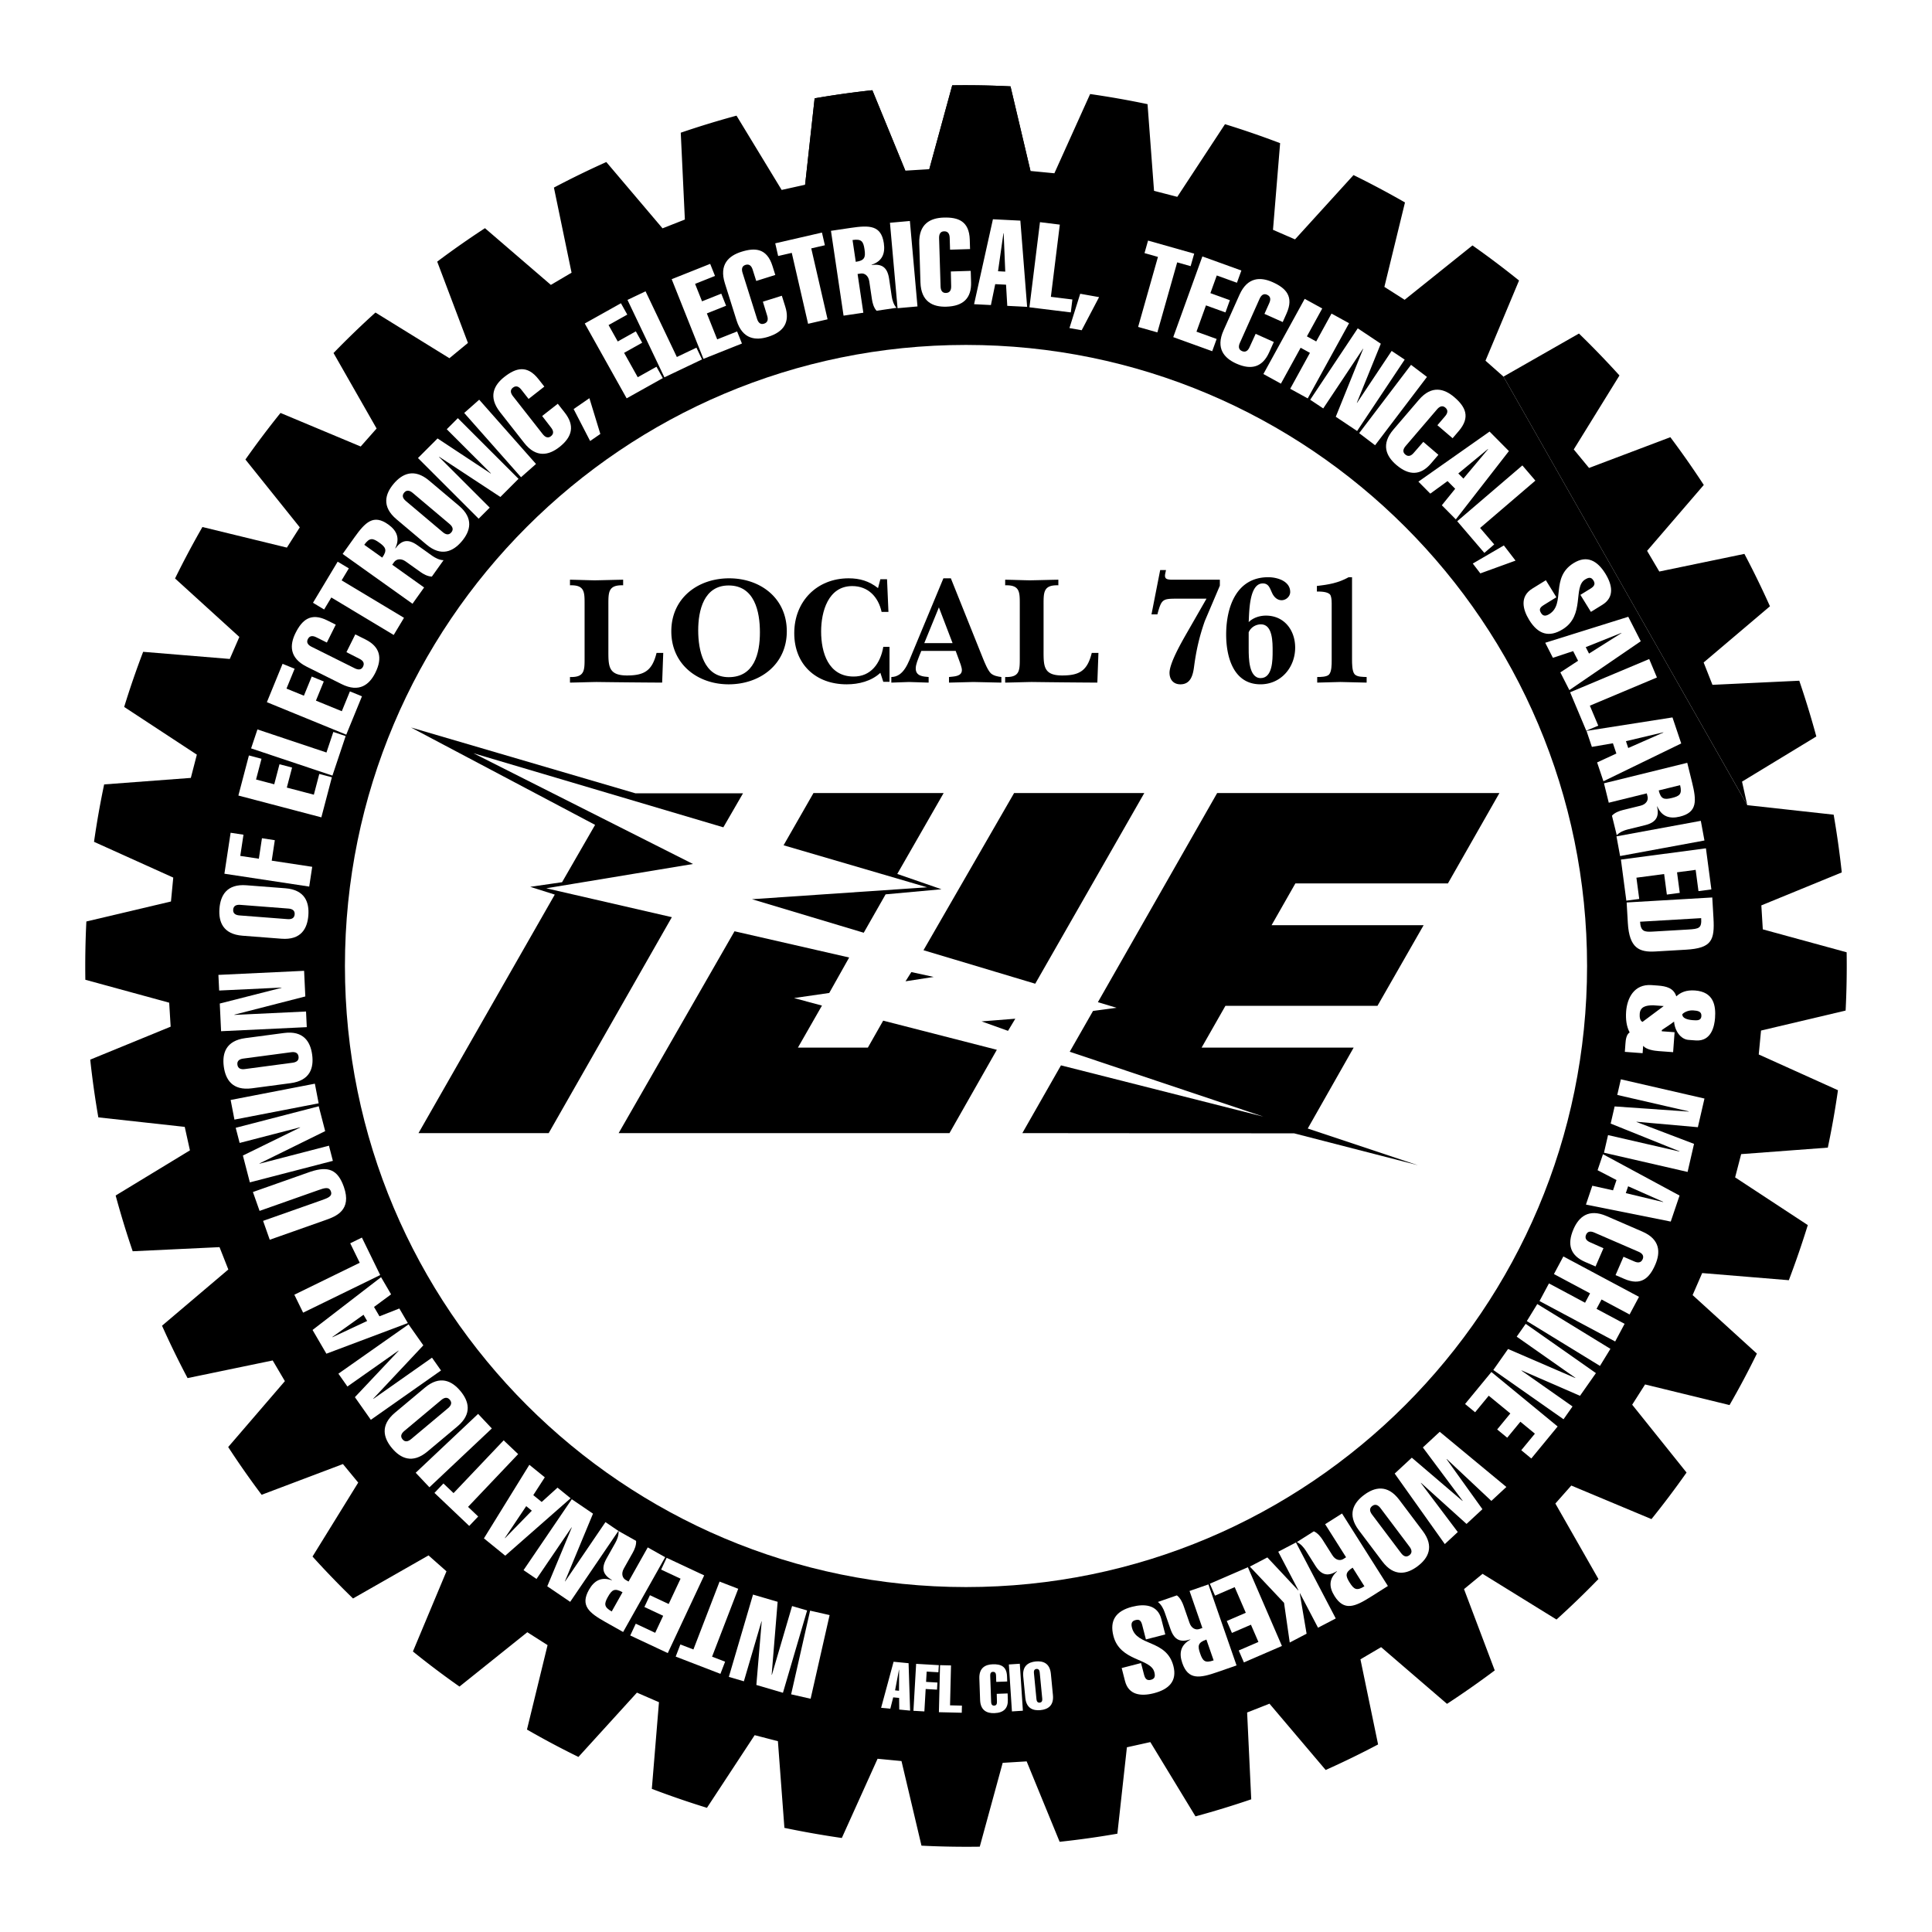 <svg xmlns="http://www.w3.org/2000/svg" width="2500" height="2500" viewBox="0 0 192.756 192.756"><g fill-rule="evenodd" clip-rule="evenodd"><path fill="#fff" d="M0 0h192.756v192.756H0V0z"/><path d="M150.002 37.575l-1.795-1.588 3.348-8a91.901 91.901 0 0 0-2.295-1.788 84.713 84.713 0 0 0-2.352-1.712l-6.768 5.423-2.02-1.287 2.055-8.425a90.458 90.458 0 0 0-5.135-2.731l-5.836 6.416-2.197-.955.711-8.644a89.459 89.459 0 0 0-5.5-1.894l-4.76 7.249-2.32-.599-.648-8.648a90.547 90.547 0 0 0-5.728-1.01l-3.566 7.905-2.383-.23-1.994-8.44a90.083 90.083 0 0 0-5.815-.103l-2.288 8.365-2.391.146-3.29-8.024a93.13 93.13 0 0 0-2.886.358 86.85 86.85 0 0 0-2.874.452l-.95 8.62-2.339.519-4.504-7.411a90.092 90.092 0 0 0-5.563 1.701l.41 8.663-2.229.878-5.608-6.615a90.793 90.793 0 0 0-5.227 2.549l1.76 8.492-2.066 1.216-6.574-5.657a88.623 88.623 0 0 0-4.765 3.337l3.066 8.112-1.848 1.524-7.378-4.558a87.906 87.906 0 0 0-4.184 4.04l4.298 7.532-1.588 1.795-8-3.348a90.548 90.548 0 0 0-3.5 4.646l5.423 6.767-1.287 2.021-8.426-2.055a90.458 90.458 0 0 0-2.731 5.135l6.415 5.835-.955 2.195-8.643-.712a87.776 87.776 0 0 0-1.893 5.5l7.25 4.76-.6 2.32-8.648.649a87.84 87.84 0 0 0-1.01 5.728l7.905 3.568-.229 2.385-8.44 1.994a90.243 90.243 0 0 0-.102 5.815l8.365 2.287.146 2.393-8.024 3.289a90.235 90.235 0 0 0 .809 5.76l8.62.949.518 2.342-7.411 4.504c.252.932.521 1.863.805 2.795.284.93.583 1.854.896 2.768l8.663-.41.878 2.229-6.615 5.609a89.518 89.518 0 0 0 2.549 5.227l8.493-1.76 1.216 2.064-5.656 6.574a86.762 86.762 0 0 0 3.336 4.764l8.112-3.066 1.524 1.85-4.559 7.377c.648.717 1.31 1.426 1.986 2.125a84.903 84.903 0 0 0 2.055 2.059l7.532-4.297 1.792 1.586-3.348 8a86.152 86.152 0 0 0 4.645 3.5l6.768-5.422 2.021 1.287-2.055 8.424a86.702 86.702 0 0 0 5.135 2.732l5.836-6.416 2.198.955-.712 8.645a86.84 86.84 0 0 0 2.734.99c.92.318 1.842.617 2.765.902l4.761-7.248 2.319.6.648 8.648a92.657 92.657 0 0 0 5.729 1.01l3.567-7.904 2.386.229 1.994 8.441a90.243 90.243 0 0 0 5.815.102l2.287-8.365 2.391-.146 3.291 8.023a87.624 87.624 0 0 0 5.76-.808l.951-8.621 2.338-.518 4.504 7.41a90.35 90.35 0 0 0 5.563-1.701l-.41-8.662 2.23-.879 5.607 6.615a88.703 88.703 0 0 0 5.229-2.548l-1.76-8.492 2.062-1.215 6.574 5.656a90.714 90.714 0 0 0 4.763-3.336l-3.066-8.111 1.85-1.525 7.377 4.559a87.82 87.82 0 0 0 4.184-4.039l-4.297-7.533 1.588-1.795 8 3.348a89.076 89.076 0 0 0 3.5-4.645l-5.424-6.768 1.287-2.021 8.426 2.057c.48-.838.951-1.686 1.408-2.545s.896-1.723 1.322-2.59l-6.414-5.838.955-2.197 8.645.713a91.872 91.872 0 0 0 1.892-5.5l-7.25-4.76.602-2.32 8.646-.648a91.67 91.67 0 0 0 .553-2.855 93.14 93.14 0 0 0 .459-2.873l-7.904-3.566.229-2.387 8.439-1.994a88.107 88.107 0 0 0 .102-5.814l-8.365-2.288-.146-2.391 8.025-3.29a90.19 90.19 0 0 0-.81-5.76l-8.619-.95-24.323-42.756z"/><path d="M96.378 158.342c34.222 0 61.964-27.742 61.964-61.964 0-34.221-27.742-61.964-61.964-61.964-34.221 0-61.964 27.743-61.964 61.964 0 34.222 27.743 61.964 61.964 61.964z" fill="#fff"/><path d="M102.812 17.056l-1.994-8.44a90.083 90.083 0 0 0-5.814-.102l-2.288 8.365 10.096.177zM90.326 17.026l-3.29-8.024a93.13 93.13 0 0 0-2.886.358 86.85 86.85 0 0 0-2.874.452l-.95 8.62 10-1.406zM150.002 37.575l7.531-4.298a90.69 90.69 0 0 1 4.041 4.184l-4.559 7.378 1.523 1.848 8.113-3.067c.58.773 1.148 1.559 1.707 2.355a96.03 96.03 0 0 1 1.629 2.409l-5.656 6.574 1.217 2.064 8.492-1.76c.451.854.891 1.719 1.316 2.593.428.875.838 1.752 1.232 2.634l-6.615 5.608.879 2.229 8.662-.41a91.187 91.187 0 0 1 1.701 5.562l-7.412 4.504.52 2.34-24.321-42.747zM56.867 67.545c1.489.047 1.458-.682 1.458-1.954V60.35c0-1.271.031-2-1.458-1.954v-.559c.822.016 1.628.047 2.45.062.946-.015 1.907-.046 2.854-.062v.559c-1.488-.046-1.473.682-1.473 1.954v4.513c0 1.566-.031 2.528 1.861 2.528 1.752 0 2.512-.496 2.946-2.249h.667l-.109 2.962a817.673 817.673 0 0 1-6.559-.062c-.884.015-1.752.046-2.637.062v-.559zM66.977 62.987c0-3.319 2.652-5.288 5.769-5.288 3.132 0 5.753 1.985 5.753 5.288s-2.667 5.288-5.8 5.288c-3.116 0-5.722-2.017-5.722-5.288z"/><path d="M69.66 62.894c0 1.985.542 4.667 3.039 4.667 2.543 0 3.118-2.342 3.118-4.481 0-2.078-.543-4.668-3.118-4.668-2.481 0-3.039 2.497-3.039 4.482z" fill="#fff"/><path d="M87.834 67.127c-.899.837-2.155 1.148-3.365 1.148-3.07 0-5.226-1.985-5.226-5.103 0-3.179 2.264-5.474 5.427-5.474 1.117 0 2.047.279 2.931.977l.232-.884h.667l.14 3.257h-.683c-.325-1.489-1.333-2.575-2.931-2.575-2.404 0-3.102 2.559-3.102 4.528 0 2.125.729 4.466 3.195 4.497 1.783.031 2.729-1.333 3.008-2.962h.62v3.489h-.62l-.293-.898zM91.735 65.39c-.14.388-.372.884-.372 1.303 0 .76.713.806 1.287.853v.559c-.651-.016-1.302-.047-1.954-.062-.589.015-1.179.046-1.768.062v-.559c1.271-.015 1.721-1.504 2.125-2.466l3.07-7.381h.744l3.195 7.971c.17.418.48 1.194.791 1.504.279.248.682.326 1.055.372v.559c-.932-.016-1.861-.047-2.793-.062-.805.015-1.627.046-2.434.062v-.559c.465-.062 1.287-.031 1.287-.697 0-.249-.202-.791-.294-1.024l-.326-.884h-3.427l-.186.449z"/><path fill="#fff" d="M95.038 64.165l-1.364-3.567-1.458 3.567h2.822z"/><path d="M100.287 67.545c1.488.047 1.457-.682 1.457-1.954V60.35c0-1.271.031-2-1.457-1.954v-.559c.822.016 1.629.047 2.451.062.945-.015 1.906-.046 2.854-.062v.559c-1.49-.046-1.475.682-1.475 1.954v4.513c0 1.566-.031 2.528 1.861 2.528 1.752 0 2.512-.496 2.947-2.249h.666l-.109 2.962a817.17 817.17 0 0 1-6.559-.062c-.885.015-1.752.046-2.637.062v-.559h.001zM121.707 58.428l-1.504 3.535c-.543 1.55-.854 2.916-1.07 4.543-.107.822-.324 1.769-1.363 1.769-.699 0-1.086-.481-1.086-1.148 0-.93 1.1-2.869 1.582-3.722l2.107-3.675h-2.852c-1.537 0-1.629.016-2.049 1.566h-.588l.867-4.42h.574v.031c-.031.155-.094.388-.094.527 0 .372.295.372.574.403h4.9v.591h.002zM126.303 61.42c1.814 0 2.916 1.442 2.916 3.194 0 1.985-1.428 3.66-3.459 3.66-2.697 0-3.426-2.73-3.426-4.963 0-2.745 1.023-5.722 4.201-5.722.869 0 2.188.373 2.188 1.473 0 .45-.42.822-.854.822-.465 0-.791-.356-.961-.745-.217-.45-.326-.93-.916-.93-1.379 0-1.35 2.869-1.41 3.861.449-.448 1.115-.65 1.721-.65z"/><path d="M124.582 64.723c0 .884 0 2.931 1.193 2.931 1.195 0 1.195-1.83 1.195-2.667 0-.853.029-2.698-1.164-2.698-.527 0-1.023.31-1.225.791v1.643h.001z" fill="#fff"/><path d="M132.861 60.149c0-.341-.047-.683-.156-.822-.248-.31-.977-.31-1.318-.31v-.558c1.148-.125 2.141-.295 3.164-.869h.342v8.219c0 .356 0 1.132.232 1.426.232.326.883.295 1.225.31v.559c-.822-.016-1.721-.047-2.621-.062-.775.015-1.535.046-2.311.062v-.559c.295 0 .961 0 1.18-.248.264-.279.264-1.008.264-1.38v-5.768h-.001z"/><path fill="#fff" d="M82.77 161.137l-1.894 8.347-1.945-.441 1.893-8.348 1.946.442zM78.115 168.889l-2.653-.78.533-6.334-.024-.005-1.754 5.974-1.5-.441 2.412-8.211 2.456.72-.596 7.28.023.008 2.015-6.864 1.5.44-2.412 8.213zM72.344 165.787L71.877 167l-4.463-1.721.466-1.211 1.302.5 2.61-6.773 1.862.719-2.611 6.773 1.301.5zM70.257 157.178l-3.633 7.75-3.744-1.756.551-1.176 1.938.91.796-1.699-1.873-.877.551-1.176 1.872.877 1.185-2.525-1.938-.908.551-1.174 3.744 1.754zM66.364 155.363l-4.194 7.461-1.75-.984c-1.655-.93-2.546-1.652-1.662-3.223.524-.934 1.253-1.324 2.285-.951l.012-.02c-.827-.492-1.142-1.084-.542-2.152l.878-1.562c.165-.293.36-.762.321-1.184l1.75.984c.039.422-.167.885-.332 1.178l-.89 1.582c-.294.525-.127.963.187 1.139l.283.16 1.915-3.406 1.739.978z"/><path d="M62.11 158.859c-.786-.441-1.059-.25-1.454.451-.388.691-.42 1.02.375 1.467l1.079-1.918z"/><path fill="#fff" d="M56.887 159.816l-2.286-1.552 2.446-5.866-.019-.013-3.501 5.148-1.292-.879 4.811-7.076 2.117 1.44-2.797 6.744.019.013 4.021-5.914 1.292.879-4.811 7.076zM48.281 153.484l4.533-7.341 1.54 1.25-1.148 1.777.839.682 1.578-1.43 1.307 1.06-6.522 5.729-2.127-1.727z"/><path d="M52.5 150.27l-2.13 3.177.019.016 2.671-2.74-.56-.453z"/><path fill="#fff" d="M47.709 151.301l-.894.941-3.469-3.295.894-.941 1.011.961 4.999-5.264 1.447 1.373-4.999 5.264 1.011.961zM49.07 142.518l-6.228 5.869-1.368-1.451 6.228-5.872 1.368 1.454zM42.393 138.445c1.501-1.258 2.688-.684 3.537.33.849 1.014 1.207 2.281-.295 3.539l-2.986 2.502c-1.501 1.258-2.689.684-3.538-.33s-1.206-2.283.296-3.541l2.986-2.5z"/><path d="M44.703 140.492c.267-.225.446-.516.176-.838s-.588-.197-.855.027l-3.686 3.086c-.267.225-.446.516-.176.838.27.324.588.197.855-.025l3.686-3.088z"/><path fill="#fff" d="M36.998 141.654l-1.59-2.259 4.36-4.625-.013-.02-5.094 3.582-.899-1.279 7.001-4.922 1.473 2.094-5 5.324.014.019 5.85-4.113.899 1.277-7.001 4.922zM31.183 132.691l6.836-5.267 1 1.713-1.703 1.258.545.933 1.981-.779.848 1.453-8.126 3.057-1.381-2.368z"/><path d="M36.268 131.174l-3.116 2.221.012.019 3.467-1.619-.363-.621z"/><path fill="#fff" d="M37.933 127.211l-7.69 3.754-.876-1.791 6.524-3.188-.949-1.943 1.166-.57 1.825 3.738zM31.003 116.893c1.728-.559 2.684-.234 3.304 1.523.82 2.324-.785 2.941-1.805 3.301l-5.589 1.973-.664-1.883 5.815-2.051c.646-.229 1.123-.396.951-.885-.18-.51-.656-.342-1.302-.113l-5.815 2.053-.664-1.883 5.769-2.035zM24.928 117.965l-.694-2.676 5.707-2.795-.005-.023-6.027 1.56-.392-1.511 8.284-2.147.642 2.479-6.552 3.224.006.024 6.923-1.795.391 1.513-8.283 2.147zM31.792 110.078l-8.402 1.625-.379-1.959 8.403-1.625.378 1.959zM28.333 103.062c1.942-.258 2.637.861 2.812 2.174.174 1.311-.204 2.572-2.146 2.83l-3.861.514c-1.942.258-2.637-.863-2.811-2.174-.174-1.311.204-2.572 2.146-2.832l3.86-.512z"/><path d="M29.188 106.029c.346-.047.653-.195.598-.613-.056-.418-.392-.482-.737-.436l-4.766.633c-.346.045-.653.195-.598.613.056.416.392.48.737.436l4.766-.633z"/><path fill="#fff" d="M22.058 102.885l-.131-2.762 6.159-1.568-.001-.024-6.219.295-.075-1.56 8.55-.407.121 2.557-7.074 1.816.001.026 7.145-.34.074 1.561-8.55.406zM28.466 88.623c1.953.151 2.4 1.391 2.298 2.709-.102 1.318-.734 2.475-2.687 2.324l-3.883-.3c-1.953-.151-2.4-1.391-2.299-2.709.103-1.318.734-2.475 2.688-2.324l3.883.3z"/><path d="M28.687 91.702c.348.027.679-.056.712-.476.032-.419-.283-.553-.63-.579l-4.794-.37c-.347-.027-.679.056-.711.476-.033.419.283.552.63.579l4.793.37z"/><path fill="#fff" d="M30.85 88.455l-8.461-1.284.62-4.087 1.283.195-.32 2.115 1.854.28.309-2.044 1.283.196-.309 2.043 4.04.613-.299 1.973zM32.061 81.547l-8.278-2.176 1.051-3.999 1.256.33-.544 2.069 1.814.478.525-2 1.256.33-.525 1.999 2.697.709.543-2.07 1.256.331-1.051 3.999zM33.167 77.382l-8.115-2.715.633-1.892 6.885 2.303.686-2.052 1.231.412-1.32 3.944zM34.546 73.297l-7.92-3.241 1.566-3.827 1.202.492-.811 1.98 1.736.71.783-1.913 1.201.492-.783 1.913 2.581 1.056.81-1.98 1.201.492-1.566 3.826zM35.448 63.292l1.011.504c1.431.714 1.739 1.821.988 3.327-.59 1.184-1.605 2.007-3.359 1.133l-3.486-1.738c-1.753-.875-1.707-2.181-1.117-3.364.649-1.302 1.519-2.077 3.176-1.251l.839.418-.89 1.786-1.054-.526c-.312-.155-.651-.203-.844.184-.182.366.06.607.373.763l4.303 2.145c.312.156.651.204.833-.162.193-.388-.049-.629-.361-.785l-1.296-.66.884-1.774zM32.338 60.808l-1.112-.669 2.463-4.101 1.113.669-.718 1.195 6.223 3.738-1.027 1.71-6.224-3.738-.718 1.196zM41.155 60.237l-6.97-4.969 1.165-1.635c1.103-1.546 1.915-2.355 3.384-1.309.871.621 1.181 1.388.699 2.374l.02.014c.578-.769 1.2-1.02 2.198-.308l1.459 1.041c.274.195.72.439 1.144.446l-1.166 1.635c-.423-.007-.863-.26-1.137-.456l-1.478-1.054c-.489-.349-.943-.229-1.153.064l-.188.264 3.181 2.269-1.158 1.624z"/><path d="M38.133 55.632c.523-.734.363-1.026-.293-1.494-.646-.461-.967-.527-1.498.217l1.791 1.277z"/><path d="M45.792 50.461c1.498 1.263 1.136 2.531.283 3.542-.853 1.011-2.041 1.581-3.539.317l-2.977-2.511c-1.498-1.263-1.136-2.531-.284-3.542.853-1.011 2.042-1.581 3.539-.317l2.978 2.511z" fill="#fff"/><path d="M44.172 53.089c.266.225.584.352.855.029.271-.321.093-.613-.173-.838l-3.676-3.101c-.267-.225-.584-.352-.855-.029-.271.321-.093.613.173.838l3.676 3.101z"/><path fill="#fff" d="M41.701 45.699l1.955-1.956 5.305 3.502.017-.017-4.404-4.403 1.105-1.105 6.053 6.051-1.81 1.811-6.104-4.011-.017.017 5.059 5.057-1.105 1.105-6.054-6.051zM51.983 47.612l-5.669-6.411 1.496-1.322 5.667 6.412-1.494 1.321zM55.651 40.283l.698.889c.986 1.258.79 2.39-.535 3.429-1.04.816-2.31 1.125-3.52-.417L49.89 41.12c-1.209-1.541-.607-2.701.434-3.518 1.144-.897 2.263-1.225 3.405.231l.579.738-1.57 1.231-.728-.927c-.215-.274-.5-.463-.841-.196-.321.252-.206.574.009.849l2.968 3.783c.215.274.5.463.822.21.34-.267.225-.589.01-.864l-.888-1.152 1.561-1.222zM58.877 44l-1.645-3.187 1.573-1.085 1.091 3.569-1.019.703zM62.521 39.743l-4.179-7.468 3.609-2.02.633 1.133-1.867 1.045.916 1.636 1.804-1.009.634 1.133-1.804 1.01 1.361 2.433 1.868-1.045.634 1.134-3.609 2.018zM66.288 37.648l-3.683-7.726 1.802-.858 3.123 6.554 1.953-.931.559 1.172-3.754 1.789zM70.183 35.804l-3.169-7.949 3.841-1.53.481 1.205-1.987.792.693 1.741 1.92-.765.481 1.206-1.92.766 1.032 2.589 1.987-.791.481 1.205-3.84 1.531zM78.004 29.506l.34 1.078c.48 1.524-.103 2.515-1.707 3.02-1.261.397-2.558.239-3.147-1.629l-1.17-3.714c-.589-1.869.383-2.742 1.645-3.14 1.387-.437 2.549-.35 3.105 1.416l.282.895-1.903.599-.354-1.123c-.105-.333-.306-.61-.718-.48-.39.123-.395.465-.291.797l1.444 4.585c.105.332.306.609.695.486.413-.13.418-.472.314-.804l-.426-1.391 1.891-.595zM77.636 25.542l-.291-1.266 4.662-1.072.291 1.265-1.359.313 1.628 7.075-1.944.448-1.628-7.076-1.359.313zM84.162 31.493l-1.257-8.464 1.986-.295c1.878-.279 3.024-.255 3.289 1.529.157 1.058-.18 1.813-1.224 2.15l.003.024c.955-.118 1.566.156 1.747 1.369l.263 1.771c.049.333.183.823.472 1.133l-1.985.295c-.289-.31-.411-.802-.46-1.135l-.267-1.795c-.088-.595-.489-.839-.846-.786l-.321.048.574 3.864-1.974.292z"/><path d="M85.381 26.124c.892-.133.99-.451.872-1.248-.117-.785-.291-1.062-1.195-.928l.323 2.176z"/><path fill="#fff" d="M89.549 30.75l-.758-8.524 1.988-.178.758 8.525-1.988.177zM96.849 27.024l.035 1.129c.049 1.598-.781 2.393-2.463 2.444-1.321.041-2.527-.464-2.587-2.422l-.119-3.892c-.06-1.959 1.113-2.536 2.435-2.576 1.454-.044 2.548.355 2.604 2.205l.028.938-1.994.061-.036-1.178c-.011-.349-.129-.669-.562-.656-.408.013-.506.34-.496.689l.147 4.805c.011.349.128.669.537.657.432-.013.531-.341.52-.689l-.032-1.454 1.983-.061zM101.801 22.012l.676 8.602-1.981-.099-.123-2.112-1.08-.054-.43 2.085-1.679-.085 1.88-8.474 2.737.137z"/><path d="M100.295 27.099l-.158-3.822-.024-.002-.539 3.788.721.036z"/><path fill="#fff" d="M102.707 30.659l1.051-8.493 1.98.245-.892 7.204 2.146.266-.158 1.288-4.127-.51zM106.699 32.731l1.074-3.422 1.883.335-1.736 3.304-1.221-.217zM114.188 25.252l.353-1.249 4.604 1.303-.356 1.249-1.34-.38-1.978 6.987-1.92-.544 1.978-6.986-1.341-.38zM117.055 33.635l2.906-8.051 3.891 1.405-.442 1.221-2.012-.727-.636 1.764 1.943.702-.441 1.221-1.944-.702-.947 2.623 2.012.727-.442 1.221-3.888-1.404zM127.088 34.118l-.461 1.031c-.654 1.459-1.746 1.812-3.283 1.125-1.207-.54-2.072-1.519-1.271-3.308l1.59-3.555c.799-1.789 2.107-1.797 3.314-1.257 1.326.594 2.137 1.431 1.383 3.121l-.383.856-1.822-.815.48-1.075c.143-.318.176-.659-.219-.835-.373-.167-.604.085-.746.403l-1.963 4.39c-.143.318-.176.658.197.825.395.177.625-.075.768-.394l.605-1.322 1.811.81zM126.049 37.316l4.121-7.501 1.75.961-1.529 2.782.927.509 1.528-2.781 1.75.961-4.123 7.501-1.748-.961 1.968-3.582-.927-.51-1.969 3.582-1.748-.961zM135.463 32.759l2.301 1.533-2.391 5.889.02.013 3.453-5.182 1.3.866-4.746 7.124-2.13-1.42 2.734-6.772-.02-.014-3.964 5.953-1.301-.866 4.744-7.124zM135.605 43.216l5.174-6.816 1.59 1.206-5.176 6.816-1.588-1.206zM143.51 45.375l-.734.858c-1.039 1.214-2.188 1.243-3.467.149-1.004-.86-1.557-2.045-.281-3.533l2.533-2.958c1.275-1.488 2.529-1.125 3.535-.266 1.104.947 1.645 1.979.439 3.385l-.609.712-1.516-1.298.766-.895c.227-.265.355-.582.027-.863-.311-.266-.604-.089-.83.175l-3.127 3.652c-.227.265-.357.581-.047.848.33.281.623.105.85-.16l.955-1.097 1.506 1.291zM150.545 45.005l-5.297 6.813-1.396-1.408 1.332-1.644-.762-.768-1.723 1.252-1.185-1.196 7.101-4.995 1.93 1.946z"/><path d="M146.004 47.75l2.461-2.932-.018-.017-2.951 2.436.508.513z"/><path fill="#fff" d="M145.387 52.003l6.5-5.567 1.297 1.516-5.514 4.722 1.408 1.644-.986.844-2.705-3.159zM146.941 56.225l3.098-1.807 1.166 1.515-3.51 1.274-.754-.982zM157.676 59.35l1.023-.632c.357-.222.492-.46.283-.797-.227-.368-.482-.324-.84-.103-1.227.758.02 3.577-2.229 4.966-1.371.847-2.459.502-3.338-.919-.67-1.083-.953-2.364.305-3.141l1.35-.834 1.049 1.698-1.258.777c-.43.265-.469.474-.273.791.17.276.4.374.83.109 1.646-1.017.072-3.633 2.424-5.086 1.318-.816 2.355-.256 3.166 1.052.707 1.146.918 2.356-.297 3.108l-1.146.708-1.049-1.697zM163.699 63.978l-7.123 4.873-.9-1.767 1.769-1.159-.492-.964-2.021.667-.764-1.5 8.285-2.592 1.246 2.442z"/><path d="M158.537 65.207l3.234-2.042-.009-.021-3.553 1.42.328.643z"/><path fill="#fff" d="M156.65 69.068l7.891-3.315.771 1.839-6.693 2.813.84 1.994-1.197.503-1.612-3.834zM167.736 74.174l-7.761 3.772-.631-1.88 1.922-.886-.346-1.025-2.098.362-.535-1.596 8.576-1.344.873 2.597z"/><path d="M162.449 74.63l3.502-1.543-.008-.023-3.722.883.228.683z"/><path d="M160.029 78.152l8.309-2.046.48 1.949c.453 1.844.537 2.987-1.213 3.418-1.039.255-1.822-.01-2.256-1.018l-.023.006c.207.939-.008 1.574-1.199 1.867l-1.738.428c-.328.081-.803.259-1.084.576l-.48-1.949c.281-.317.76-.484 1.088-.564l1.762-.434c.584-.144.789-.565.703-.916l-.078-.315-3.793.934-.478-1.936z" fill="#fff"/><path d="M165.49 78.862c.215.875.541.943 1.322.75.771-.189 1.031-.39.812-1.276l-2.134.526z"/><path fill="#fff" d="M161.275 83.444l8.416-1.55.362 1.962-8.416 1.551-.362-1.963zM161.719 85.76l8.482-1.123.543 4.1-1.287.17-.281-2.121-1.858.246.272 2.05-1.287.17-.272-2.05-2.765.366.281 2.121-1.287.17-.541-4.099zM170.834 89.541l.119 2.052c.131 2.232-.186 3.008-2.74 3.158l-3.049.178c-1.619.094-2.607-.33-2.754-2.837l-.119-2.052 8.543-.499z"/><path d="M163.631 91.96c.057.972.434 1.034 1.25.986l3.516-.205c1.139-.067 1.389-.13 1.33-1.138l-6.096.357z"/><path d="M166.928 104.975l-1.428-.105c-.455-.033-1.23-.139-1.562-.525l-.055.732-1.773-.133.061-.826c.027-.359.078-.898.42-1.113-.318-.59-.408-1.32-.352-2.088.096-1.295.771-2.764 2.545-2.633l.611.045c.875.066 1.584.252 1.85 1.078.426-.391.975-.65 1.863-.586 1.881.141 2.092 1.518 2.002 2.752-.057.756-.344 2.35-1.926 2.232l-.73-.055c-.779-.057-1.367-.92-1.432-1.828-.475.373-.877.598-1.221.85l-.008.119 1.281.094-.146 1.99z" fill="#fff"/><path d="M165.99 100.375l-1.055-.078c-.736.004-1.289.145-1.34.852-.021.289.008.688.277.805l2.118-1.579zM168.936 100.809c-.396-.029-.842.119-1.09.377-.025.373.441.553 1.066.598.406.031.803.047.836-.396.037-.503-.381-.546-.812-.579z"/><path fill="#fff" d="M161.355 109.242l.358-1.558 8.342 1.918-.659 2.859-6.115-.543-.006.021 5.739 2.186-.643 2.799-8.342-1.918.405-1.758 7.123 1.639.005-.024-6.865-2.763.395-1.711 7.381.515.006-.023-7.124-1.639zM166.691 121.877l-8.461-1.697.635-1.879 2.067.459.347-1.026-1.888-.982.539-1.594 7.64 4.123-.879 2.596z"/><path d="M162.207 119.039l3.721.891.01-.022-3.499-1.553-.232.684z"/><path d="M159.188 126.355l-1.037-.449c-1.467-.637-1.832-1.725-1.164-3.27.525-1.213 1.494-2.09 3.293-1.311l3.572 1.549c1.799.777 1.822 2.084 1.297 3.297-.578 1.336-1.406 2.156-3.104 1.42l-.861-.373.793-1.83 1.082.469c.318.139.66.168.832-.229.162-.375-.092-.604-.412-.742l-4.412-1.912c-.318-.139-.66-.168-.822.207-.172.396.082.625.402.764l1.33.59-.789 1.82zM155.977 125.354l7.546 4.033-.939 1.759-2.799-1.496-.498.934 2.799 1.496-.941 1.76-7.547-4.035.941-1.758 3.604 1.926.498-.934-3.604-1.926.94-1.759zM153.375 130.104l7.297 4.47-1.043 1.703-7.297-4.472 1.043-1.701zM159.225 136.996l-1.588 2.264-5.828-2.535-.014.019 5.096 3.578-.897 1.278-7.006-4.916 1.471-2.094 6.703 2.896.014-.019-5.854-4.108.897-1.279 7.006 4.916zM148.797 136.885l6.609 5.435-2.627 3.194-1.002-.826 1.36-1.651-1.449-1.191-1.313 1.595-1.002-.824 1.313-1.597-2.155-1.77-1.359 1.652-1.002-.826 2.627-3.191zM150.291 148.355l-1.498 1.391-4.453-4.182-.018.016 3.58 4.992-1.586 1.471-4.541-4.1-.017.016 3.685 4.893-1.295 1.201-5-7.035 1.709-1.584 5.053 4.314.018-.016-3.969-5.32 1.684-1.562 6.648 5.505zM135.57 152.674c-1.178-1.566-.543-2.721.514-3.516s2.342-1.086 3.52.479l2.344 3.111c1.178 1.566.543 2.721-.514 3.516s-2.342 1.086-3.52-.479l-2.344-3.111z" fill="#fff"/><path d="M137.736 150.473c-.211-.279-.492-.473-.828-.221-.336.254-.227.578-.018.857l2.893 3.84c.209.279.49.473.826.221.336-.254.229-.578.018-.855l-2.891-3.842z"/><path d="M133.895 151.002l4.576 7.232-1.697 1.074c-1.605 1.014-2.662 1.455-3.627-.068-.572-.904-.568-1.73.25-2.461l-.014-.021c-.826.494-1.496.492-2.15-.545l-.957-1.514c-.182-.283-.502-.678-.891-.844l1.695-1.074c.391.166.701.568.881.852l.971 1.535c.32.508.785.568 1.092.375l.273-.174-2.088-3.301 1.686-1.066z" fill="#fff"/><path d="M134.953 156.406c-.764.482-.725.812-.293 1.494.424.67.695.854 1.467.365l-1.174-1.859z"/><path fill="#fff" d="M129.299 153.891l3.969 7.582-1.768.925-1.801-3.439-.021.012.681 4.025-1.681.879-.569-3.961-3.412-3.615 1.748-.914 3.076 3.287.022-.012-2.012-3.844 1.768-.925zM124.502 156.363l3.396 7.856-3.794 1.64-.516-1.191 1.965-.85-.746-1.72-1.897.82-.515-1.191 1.898-.821-1.107-2.558-1.963.849-.516-1.191 3.795-1.643zM120.562 158.076l2.809 8.084-1.896.658c-1.793.625-2.924.812-3.516-.891-.352-1.01-.16-1.814.805-2.34l-.01-.021c-.916.291-1.568.137-1.971-1.021l-.586-1.691c-.111-.318-.334-.775-.676-1.025l1.896-.658c.342.25.553.711.664 1.029l.596 1.713c.195.568.635.734.977.615l.307-.105-1.281-3.691 1.882-.656z"/><path d="M120.363 163.58c-.852.295-.891.627-.625 1.387.26.75.482.99 1.346.689l-.721-2.076z"/><path d="M113.842 165.924l.301 1.164c.104.408.291.607.676.508.418-.107.453-.363.348-.771-.359-1.396-3.42-1.045-4.08-3.605-.4-1.559.252-2.496 1.869-2.912 1.234-.318 2.541-.207 2.91 1.225l.395 1.537-1.932.496-.369-1.432c-.125-.488-.312-.59-.674-.496-.314.08-.477.271-.35.76.48 1.873 3.447 1.148 4.137 3.826.385 1.502-.457 2.326-1.947 2.709-1.305.336-2.523.178-2.881-1.207l-.334-1.305 1.931-.497zM90.649 165.938l.153 4.73-1.083-.106-.013-1.16-.591-.056-.288 1.131-.918-.088 1.244-4.596 1.496.145z" fill="#fff"/><path d="M89.695 168.688l.011-2.1h-.014l-.391 2.06.394.04z"/><path fill="#fff" d="M91.133 170.686l.27-4.684 2.263.131-.041.709-1.17-.067-.06 1.026 1.132.066-.041.709-1.132-.064-.129 2.236-1.092-.062zM93.674 170.826l.114-4.693 1.094.027-.096 3.981 1.186.029-.017.711-2.281-.055zM100.531 168.955l.021.619c.031.877-.422 1.314-1.344 1.346-.723.025-1.387-.248-1.424-1.32l-.074-2.135c-.037-1.072.604-1.393 1.328-1.418.797-.027 1.398.189 1.434 1.203l.018.514-1.094.039-.021-.646c-.008-.191-.072-.367-.311-.357-.223.008-.275.188-.27.379l.092 2.633c.008.191.072.367.297.359.236-.008.289-.188.283-.379l-.021-.797 1.086-.04zM100.961 170.748l-.307-4.684 1.092-.072.307 4.686-1.092.07zM105.051 169.121c.104 1.07-.523 1.428-1.246 1.498s-1.406-.162-1.51-1.232l-.205-2.125c-.104-1.068.525-1.428 1.246-1.498.723-.068 1.406.162 1.51 1.232l.205 2.125z"/><path d="M103.408 169.531c.018.191.096.361.324.34.23-.021.271-.205.254-.395l-.254-2.625c-.02-.189-.094-.361-.324-.34-.23.023-.271.205-.254.395l.254 2.625zM41.003 72.581l22.393 6.567h10.735l-1.963 3.393-24.937-7.392L69.139 86.2l-14.638 2.424 12.53 2.883-12.287 21.544h-12.99L55.35 89.254l-2.448-.776 3.175-.46 3.296-5.72-18.37-9.717zM81.16 79.124h12.988l-4.628 8.07 4.411 1.526-5.574.509-2.182 3.83-11.147-3.345L92.5 88.526l-14.322-4.192 2.982-5.21zM82.734 99.068l-3.514.508 2.787.752-2.399 4.193h6.979l1.528-2.691 11.34 2.908-4.725 8.313H61.723l11.56-20.138 11.439 2.617-1.988 3.538zM100.57 102.848l-2.64-.944 3.367-.267-.727 1.211zM103.285 98.146l-11.148-3.343 9.039-15.679h12.99l-10.881 19.022zM90.925 96.984l-.581.92 2.811-.435-2.23-.485zM121.436 79.124h28.16l-5.137 9.015H129.24l-2.375 4.168h15.17l-4.605 8.047h-15.17l-2.375 4.167h15.17l-4.58 8.071 10.978 3.658-12.334-3.176-27.119-.023 3.854-6.76 20.187 5.113-19.314-6.472 2.326-4.071 2.349-.314-1.865-.559 11.899-20.864z"/></g></svg>